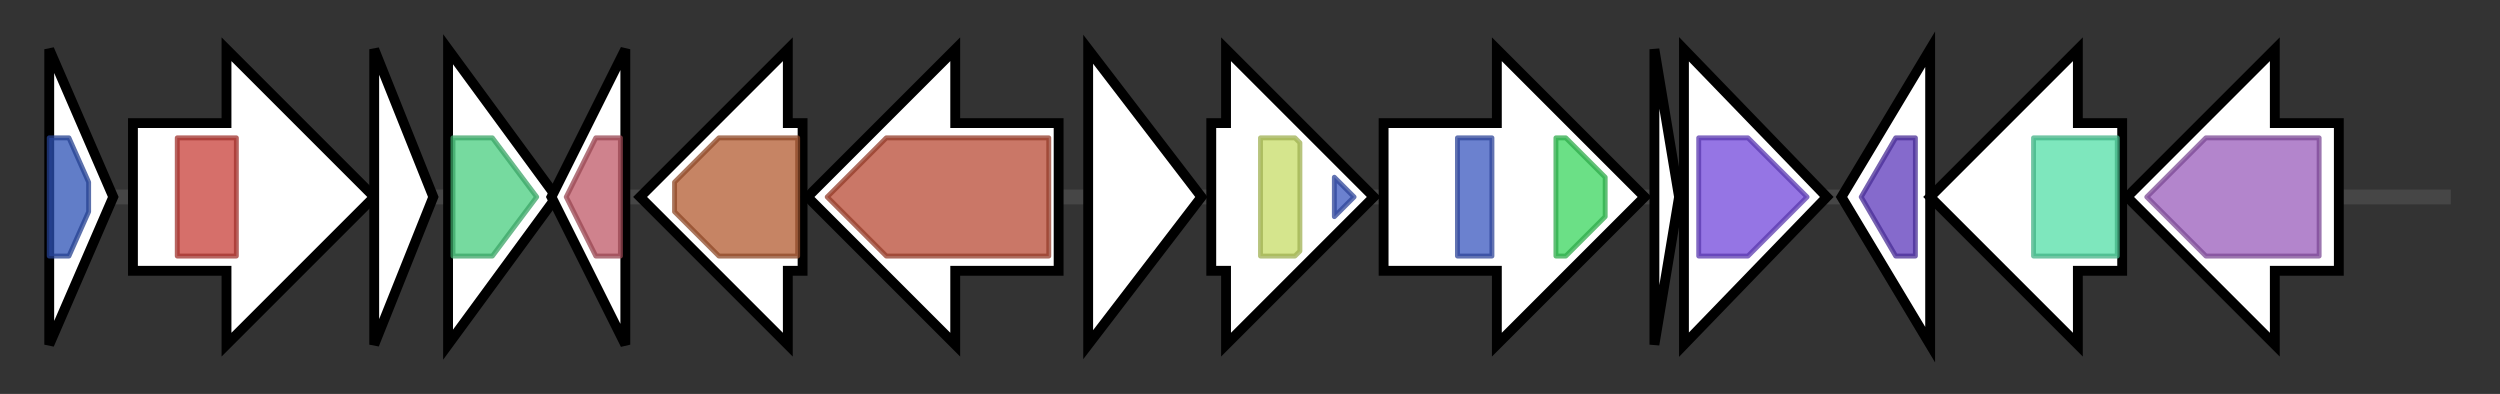 <svg version="1.1" baseProfile="full" xmlns="http://www.w3.org/2000/svg" width="507.733" height="80">
	<rect width="100%" height="100%" fill="#333333" stroke="none"/>
	<g>
		<line x1="10" y1="40.0" x2="497.733" y2="40.0" style="stroke:rgb(70,70,70); stroke-width:3 "/>
		<g>
			<title> (OCIILLLM_03169)
hypothetical protein</title>
			<polygon class=" (OCIILLLM_03169)
hypothetical protein" points="10,10 23,40 10,70" fill="rgb(255,255,255)" fill-opacity="1.0" stroke="rgb(0,0,0)" stroke-width="2"  />
			<g>
				<title>Colicin_V (PF02674)
"Colicin V production protein"</title>
				<polygon class="PF02674" points="10,28 14,28 18,37 18,43 14,52 10,52" stroke-linejoin="round" width="8" height="24" fill="rgb(45,82,181)" stroke="rgb(36,65,144)" stroke-width="1" opacity="0.75" />
			</g>
		</g>
		<g>
			<title>purF (OCIILLLM_03170)
Amidophosphoribosyltransferase</title>
			<polygon class="purF (OCIILLLM_03170)
Amidophosphoribosyltransferase" points="27,25 46,25 46,10 76,40 46,70 46,55 27,55" fill="rgb(255,255,255)" fill-opacity="1.0" stroke="rgb(0,0,0)" stroke-width="2"  />
			<g>
				<title>GATase_7 (PF13537)
"Glutamine amidotransferase domain"</title>
				<rect class="PF13537" x="36" y="28" stroke-linejoin="round" width="12" height="24" fill="rgb(200,63,57)" stroke="rgb(160,50,45)" stroke-width="1" opacity="0.75" />
			</g>
		</g>
		<g>
			<title> (OCIILLLM_03171)
hypothetical protein</title>
			<polygon class=" (OCIILLLM_03171)
hypothetical protein" points="76,10 88,40 76,70" fill="rgb(255,255,255)" fill-opacity="1.0" stroke="rgb(0,0,0)" stroke-width="2"  />
		</g>
		<g>
			<title>acr1 (OCIILLLM_03172)
Fatty acyl-CoA reductase</title>
			<polygon class="acr1 (OCIILLLM_03172)
Fatty acyl-CoA reductase" points="91,10 113,40 91,70" fill="rgb(255,255,255)" fill-opacity="1.0" stroke="rgb(0,0,0)" stroke-width="2"  />
			<g>
				<title>adh_short_C2 (PF13561)
"Enoyl-(Acyl carrier protein) reductase"</title>
				<polygon class="PF13561" points="92,28 100,28 109,40 100,52 92,52" stroke-linejoin="round" width="20" height="24" fill="rgb(73,205,127)" stroke="rgb(58,164,101)" stroke-width="1" opacity="0.75" />
			</g>
		</g>
		<g>
			<title>tspO (OCIILLLM_03173)
Tryptophan-rich sensory protein</title>
			<polygon class="tspO (OCIILLLM_03173)
Tryptophan-rich sensory protein" points="112,40 127,10 127,70" fill="rgb(255,255,255)" fill-opacity="1.0" stroke="rgb(0,0,0)" stroke-width="2"  />
			<g>
				<title>TspO_MBR (PF03073)
"TspO/MBR family"</title>
				<polygon class="PF03073" points="115,40 121,28 126,28 126,52 121,52" stroke-linejoin="round" width="14" height="24" fill="rgb(191,88,103)" stroke="rgb(152,70,82)" stroke-width="1" opacity="0.75" />
			</g>
		</g>
		<g>
			<title>crtB (OCIILLLM_03174)
15-cis-phytoene synthase</title>
			<polygon class="crtB (OCIILLLM_03174)
15-cis-phytoene synthase" points="163,25 160,25 160,10 130,40 160,70 160,55 163,55" fill="rgb(255,255,255)" fill-opacity="1.0" stroke="rgb(0,0,0)" stroke-width="2"  />
			<g>
				<title>SQS_PSY (PF00494)
"Squalene/phytoene synthase"</title>
				<polygon class="PF00494" points="137,37 146,28 162,28 162,52 146,52 137,43" stroke-linejoin="round" width="25" height="24" fill="rgb(178,91,49)" stroke="rgb(142,72,39)" stroke-width="1" opacity="0.75" />
			</g>
		</g>
		<g>
			<title>crtI (OCIILLLM_03175)
Phytoene desaturase (neurosporene-forming)</title>
			<polygon class="crtI (OCIILLLM_03175)
Phytoene desaturase (neurosporene-forming)" points="215,25 194,25 194,10 164,40 194,70 194,55 215,55" fill="rgb(255,255,255)" fill-opacity="1.0" stroke="rgb(0,0,0)" stroke-width="2"  />
			<g>
				<title>Amino_oxidase (PF01593)
"Flavin containing amine oxidoreductase"</title>
				<polygon class="PF01593" points="168,40 180,28 213,28 213,52 180,52" stroke-linejoin="round" width="48" height="24" fill="rgb(184,74,52)" stroke="rgb(147,59,41)" stroke-width="1" opacity="0.75" />
			</g>
		</g>
		<g>
			<title>crtA (OCIILLLM_03176)
Spheroidene monooxygenase</title>
			<polygon class="crtA (OCIILLLM_03176)
Spheroidene monooxygenase" points="221,10 244,40 221,70" fill="rgb(255,255,255)" fill-opacity="1.0" stroke="rgb(0,0,0)" stroke-width="2"  />
		</g>
		<g>
			<title>bchI (OCIILLLM_03177)
Magnesium-chelatase 38 kDa subunit</title>
			<polygon class="bchI (OCIILLLM_03177)
Magnesium-chelatase 38 kDa subunit" points="246,25 249,25 249,10 279,40 249,70 249,55 246,55" fill="rgb(255,255,255)" fill-opacity="1.0" stroke="rgb(0,0,0)" stroke-width="2"  />
			<g>
				<title>Mg_chelatase (PF01078)
"Magnesium chelatase, subunit ChlI"</title>
				<polygon class="PF01078" points="256,28 263,28 264,29 264,51 263,52 256,52" stroke-linejoin="round" width="8" height="24" fill="rgb(199,220,103)" stroke="rgb(159,176,82)" stroke-width="1" opacity="0.75" />
			</g>
			<g>
				<title>AAA_lid_2 (PF17863)
"AAA lid domain"</title>
				<polygon class="PF17863" points="271,36 275,40 271,44" stroke-linejoin="round" width="7" height="24" fill="rgb(58,87,190)" stroke="rgb(46,69,152)" stroke-width="1" opacity="0.75" />
			</g>
		</g>
		<g>
			<title>bchD (OCIILLLM_03178)
Magnesium-chelatase 60 kDa subunit</title>
			<polygon class="bchD (OCIILLLM_03178)
Magnesium-chelatase 60 kDa subunit" points="281,25 304,25 304,10 334,40 304,70 304,55 281,55" fill="rgb(255,255,255)" fill-opacity="1.0" stroke="rgb(0,0,0)" stroke-width="2"  />
			<g>
				<title>AAA_lid_2 (PF17863)
"AAA lid domain"</title>
				<rect class="PF17863" x="296" y="28" stroke-linejoin="round" width="7" height="24" fill="rgb(58,87,190)" stroke="rgb(46,69,152)" stroke-width="1" opacity="0.75" />
			</g>
			<g>
				<title>VWA_2 (PF13519)
"von Willebrand factor type A domain"</title>
				<polygon class="PF13519" points="316,28 318,28 326,36 326,44 318,52 316,52" stroke-linejoin="round" width="10" height="24" fill="rgb(58,213,93)" stroke="rgb(46,170,74)" stroke-width="1" opacity="0.75" />
			</g>
		</g>
		<g>
			<title> (OCIILLLM_03179)
hypothetical protein</title>
			<polygon class=" (OCIILLLM_03179)
hypothetical protein" points="336,10 341,40 336,70" fill="rgb(255,255,255)" fill-opacity="1.0" stroke="rgb(0,0,0)" stroke-width="2"  />
		</g>
		<g>
			<title>rutD_2 (OCIILLLM_03180)
Putative aminoacrylate hydrolase RutD</title>
			<polygon class="rutD_2 (OCIILLLM_03180)
Putative aminoacrylate hydrolase RutD" points="342,10 371,40 342,70" fill="rgb(255,255,255)" fill-opacity="1.0" stroke="rgb(0,0,0)" stroke-width="2"  />
			<g>
				<title>Abhydrolase_6 (PF12697)
"Alpha/beta hydrolase family"</title>
				<polygon class="PF12697" points="345,28 355,28 367,40 355,52 345,52" stroke-linejoin="round" width="23" height="24" fill="rgb(113,71,219)" stroke="rgb(90,56,175)" stroke-width="1" opacity="0.75" />
			</g>
		</g>
		<g>
			<title>idi (OCIILLLM_03181)
Isopentenyl-diphosphate Delta-isomerase</title>
			<polygon class="idi (OCIILLLM_03181)
Isopentenyl-diphosphate Delta-isomerase" points="374,40 392,10 392,70" fill="rgb(255,255,255)" fill-opacity="1.0" stroke="rgb(0,0,0)" stroke-width="2"  />
			<g>
				<title>NUDIX (PF00293)
"NUDIX domain"</title>
				<polygon class="PF00293" points="378,40 385,28 389,28 389,52 385,52" stroke-linejoin="round" width="13" height="24" fill="rgb(92,56,187)" stroke="rgb(73,44,149)" stroke-width="1" opacity="0.75" />
			</g>
		</g>
		<g>
			<title>menJ (OCIILLLM_03182)
Menaquinone reductase</title>
			<polygon class="menJ (OCIILLLM_03182)
Menaquinone reductase" points="431,25 422,25 422,10 392,40 422,70 422,55 431,55" fill="rgb(255,255,255)" fill-opacity="1.0" stroke="rgb(0,0,0)" stroke-width="2"  />
			<g>
				<title>Pyr_redox_2 (PF07992)
"Pyridine nucleotide-disulphide oxidoreductase"</title>
				<rect class="PF07992" x="413" y="28" stroke-linejoin="round" width="17" height="24" fill="rgb(83,223,167)" stroke="rgb(66,178,133)" stroke-width="1" opacity="0.75" />
			</g>
		</g>
		<g>
			<title>pucC_2 (OCIILLLM_03183)
Protein PucC</title>
			<polygon class="pucC_2 (OCIILLLM_03183)
Protein PucC" points="475,25 462,25 462,10 432,40 462,70 462,55 475,55" fill="rgb(255,255,255)" fill-opacity="1.0" stroke="rgb(0,0,0)" stroke-width="2"  />
			<g>
				<title>PUCC (PF03209)
"PUCC protein"</title>
				<polygon class="PF03209" points="436,40 448,28 471,28 471,52 448,52" stroke-linejoin="round" width="38" height="24" fill="rgb(154,92,186)" stroke="rgb(123,73,148)" stroke-width="1" opacity="0.75" />
			</g>
		</g>
	</g>
</svg>
